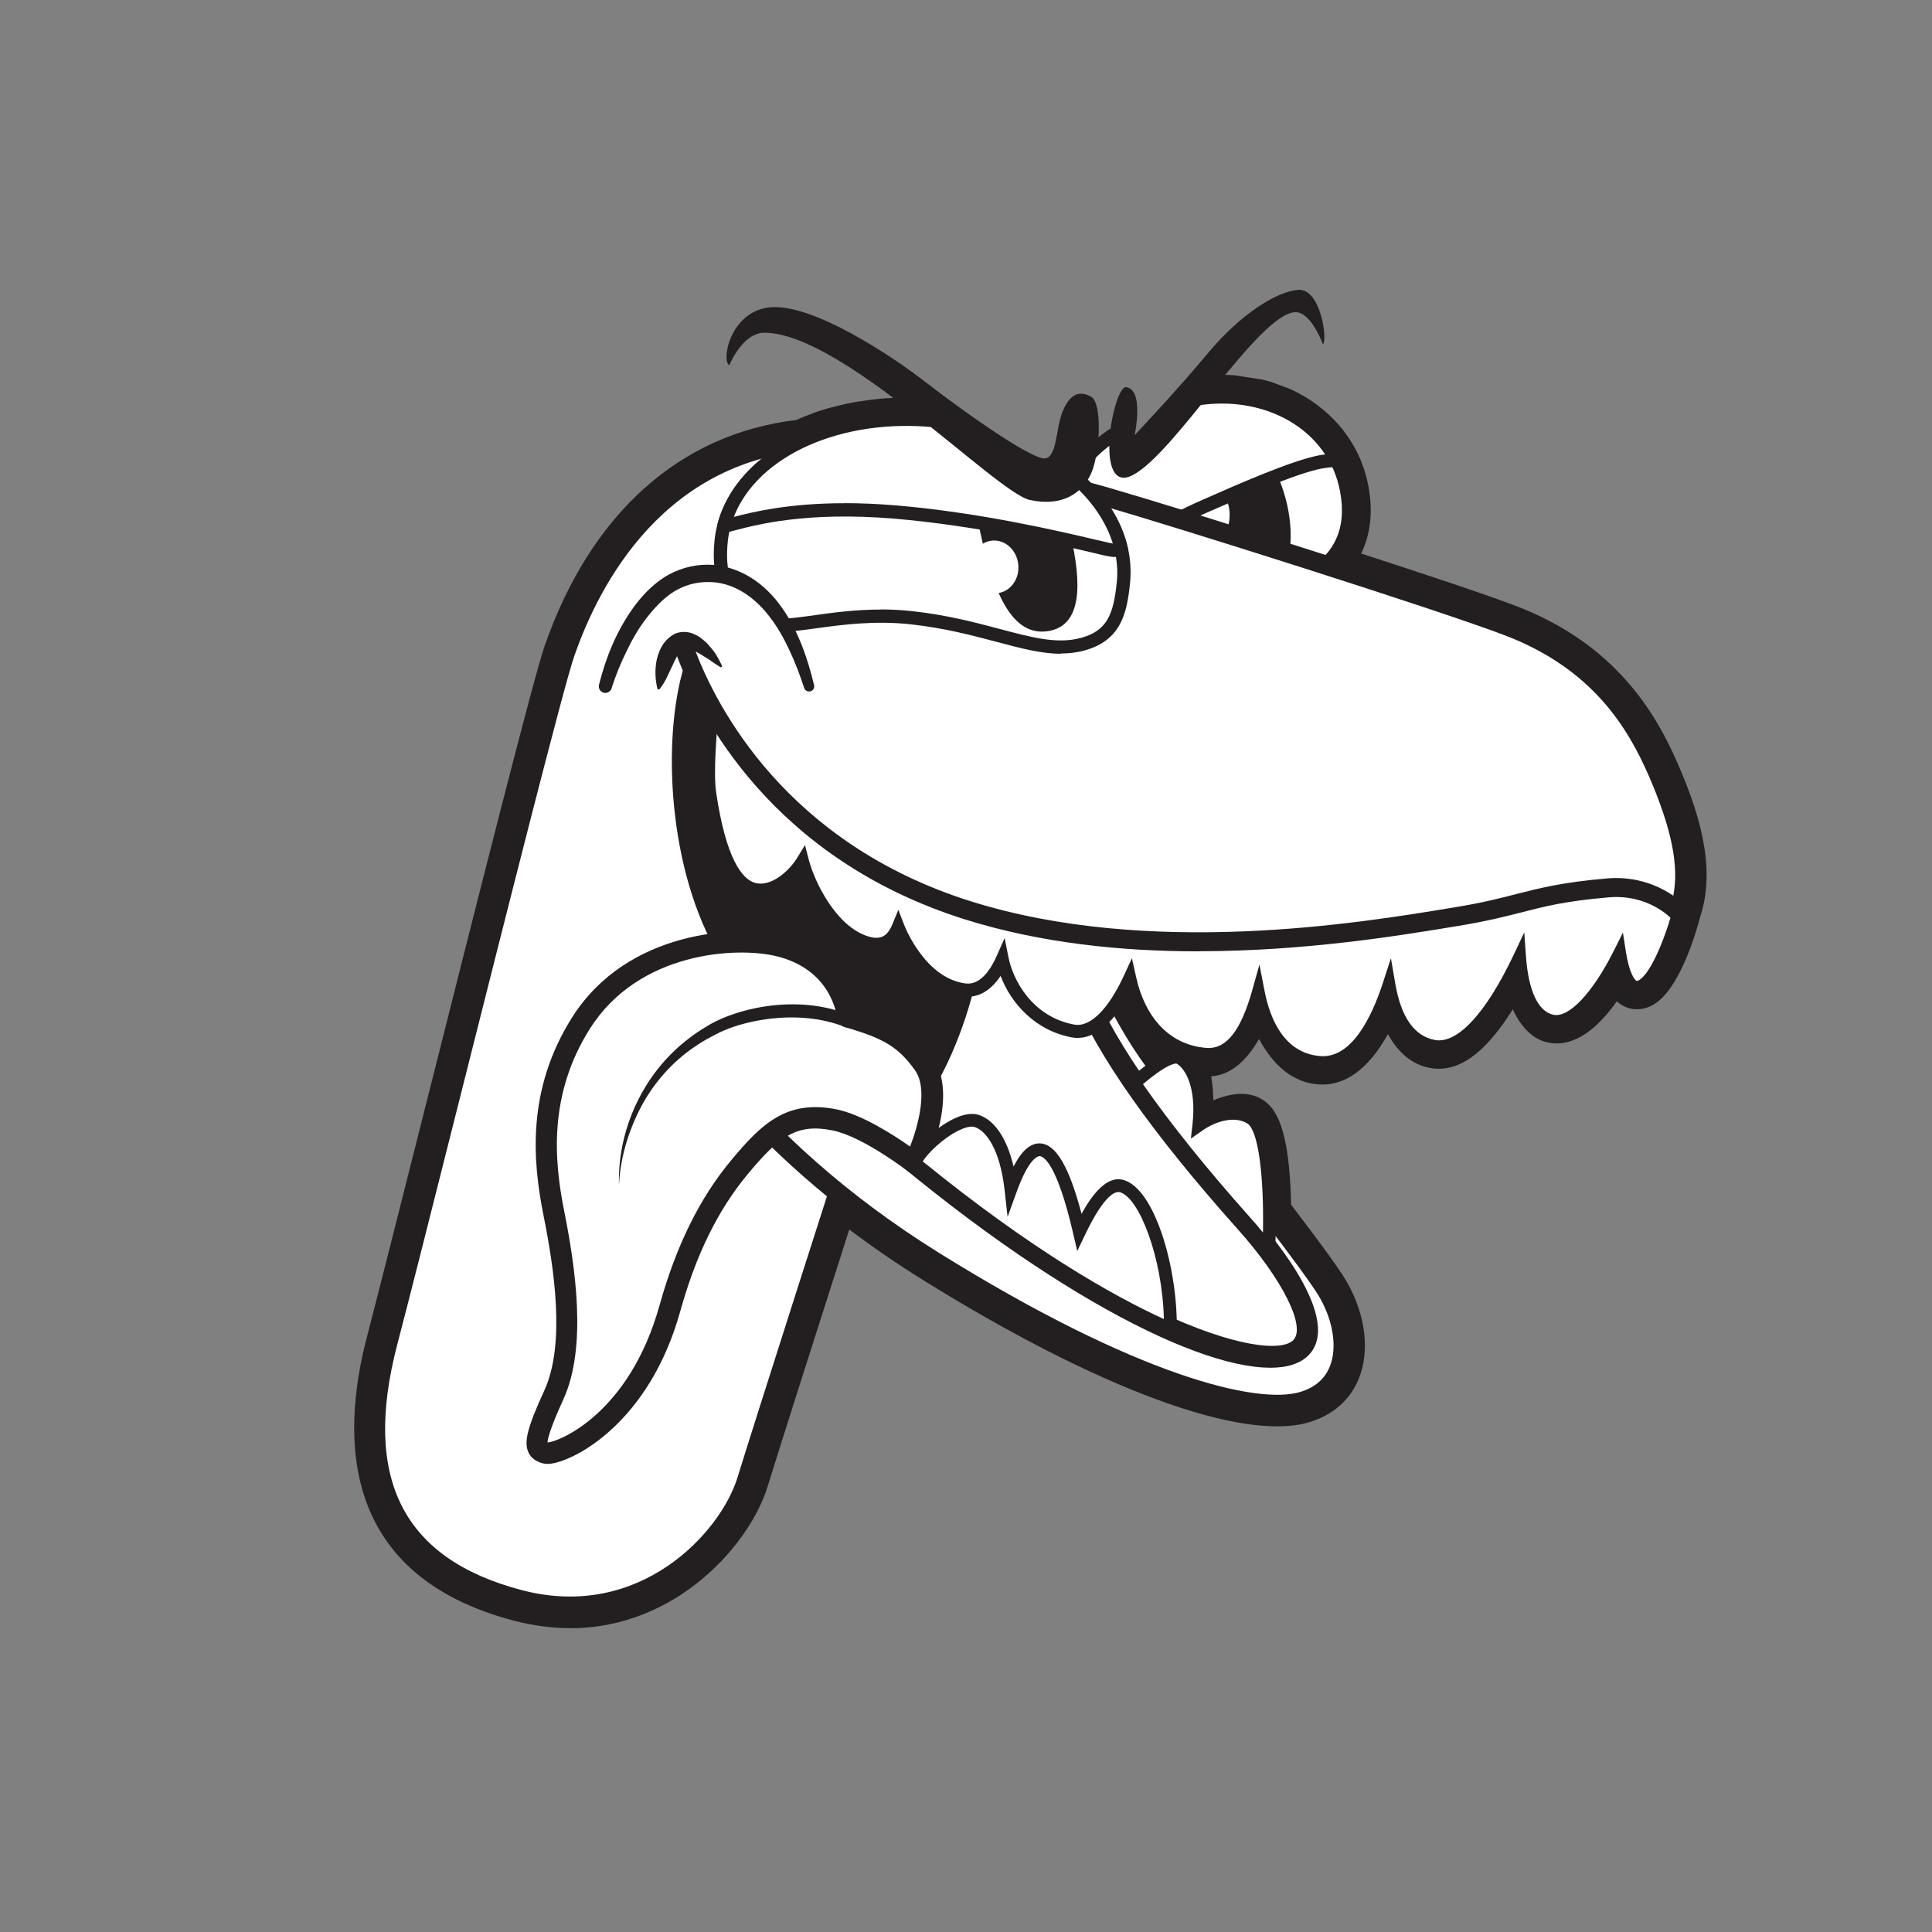 <svg xmlns="http://www.w3.org/2000/svg" fill="none" viewBox="0 0 60 60" height="60" width="60">
<rect x="0" y="0" width="60" height="60" fill="#808080" stroke="none"/>
<path fill="#231F20" d="M17.701 50.563C17.149 50.563 16.567 50.489 15.957 50.331C10.651 48.936 10.548 44.773 11.394 41.523C11.767 40.092 12.45 37.388 13.239 34.258C14.795 28.081 16.561 21.08 16.912 20.066C18.338 15.961 21.11 13.472 24.729 13.044H24.737C24.737 13.044 24.737 13.041 24.737 13.038C24.816 13.003 24.898 12.968 24.982 12.935C25.083 12.894 25.162 12.864 25.244 12.834C25.244 12.834 25.276 12.823 25.279 12.82C25.352 12.793 25.434 12.766 25.516 12.741C25.516 12.741 25.551 12.73 25.554 12.73C25.63 12.706 25.712 12.681 25.796 12.659C25.796 12.659 25.828 12.651 25.831 12.651C25.913 12.63 25.997 12.608 26.084 12.586L26.117 12.578C26.201 12.559 26.288 12.537 26.378 12.521C26.49 12.499 26.582 12.48 26.677 12.466C26.683 12.466 26.688 12.466 26.694 12.466C26.784 12.452 26.873 12.439 26.966 12.425C27.075 12.411 27.167 12.4 27.262 12.39C27.385 12.379 27.475 12.37 27.567 12.365H27.611C27.695 12.357 27.788 12.354 27.88 12.349H27.924C28.013 12.346 28.106 12.343 28.198 12.343C28.209 12.343 28.427 12.343 28.519 12.349C28.538 12.349 28.751 12.36 28.849 12.365C29.175 12.39 29.262 12.488 29.842 13.126C30.272 13.603 31.072 14.486 31.423 14.699C31.972 15.031 32.342 14.827 32.764 14.391C32.791 14.361 32.821 14.336 32.848 14.312C33.112 13.982 33.681 13.723 35.398 13.826C35.716 13.513 36.375 12.774 36.685 12.425C37.33 11.7 37.357 11.67 37.651 11.654H37.732C37.781 11.648 37.828 11.645 37.877 11.645H37.953C38.015 11.645 38.078 11.645 38.141 11.645C38.238 11.648 38.306 11.654 38.377 11.659L39.199 11.787L39.349 11.825C39.395 11.839 39.441 11.85 39.485 11.864L40.045 12.073C40.081 12.09 40.118 12.106 40.154 12.123C40.157 12.123 40.189 12.139 40.192 12.142C40.344 12.215 40.478 12.291 40.606 12.37L40.646 12.395C40.684 12.42 40.72 12.444 40.755 12.469L40.812 12.51C40.842 12.531 40.883 12.559 40.921 12.589L40.962 12.621C40.992 12.646 41.033 12.676 41.071 12.706C41.079 12.711 41.087 12.72 41.093 12.725C41.215 12.826 41.346 12.946 41.465 13.074C41.468 13.077 41.471 13.082 41.476 13.085C41.512 13.123 41.547 13.161 41.582 13.202C41.637 13.267 41.672 13.308 41.705 13.349C42.113 13.873 42.374 14.451 42.494 15.083C42.646 15.876 42.567 16.588 42.271 17.19C43.876 17.711 46.017 18.414 47.062 18.812C50.186 19.998 51.437 22.179 52.104 23.716C52.703 25.09 53.32 26.865 52.811 28.438C52.664 28.997 52.153 30.742 51.342 31.205C51.103 31.341 50.836 31.38 50.586 31.309C50.45 31.271 50.325 31.2 50.213 31.096C49.633 31.914 48.901 32.546 48.077 32.377C47.623 32.285 47.247 31.922 46.981 31.347C46.105 32.743 45.272 33.326 44.407 33.165C43.871 33.067 43.435 32.715 43.103 32.116C42.486 33.222 41.751 33.746 40.921 33.675C40.176 33.612 39.558 33.124 39.101 32.266C38.755 32.868 38.276 33.381 37.615 33.427C37.651 33.634 37.675 33.879 37.683 34.171C38.317 33.909 38.821 33.904 39.215 34.155C39.623 34.416 40.045 35.011 40.097 37.413C41.128 38.765 41.639 39.476 41.852 39.855C42.41 40.855 42.543 41.957 42.203 42.805C41.936 43.47 41.406 43.941 40.668 44.165C38.603 44.795 34.114 43.143 28.655 39.746C27.864 39.253 27.099 38.729 26.375 38.184C25.461 41.038 24.166 45.097 23.834 46.18C23.303 47.905 21.059 50.566 17.701 50.566V50.563ZM25.282 14.284L25.203 14.322C25.135 14.355 25.061 14.374 24.985 14.382C22.776 14.617 19.807 15.871 18.194 20.513C17.862 21.47 16.028 28.746 14.553 34.591C13.764 37.726 13.081 40.433 12.706 41.867C11.672 45.828 12.815 48.102 16.303 49.017C20.003 49.991 22.169 46.984 22.542 45.776C22.914 44.563 24.482 39.656 25.385 36.84C25.453 36.627 25.622 36.461 25.837 36.398C26.049 36.336 26.283 36.379 26.457 36.521C27.363 37.254 28.345 37.95 29.377 38.59C35.847 42.617 39.275 43.17 40.282 42.865C40.622 42.761 40.842 42.576 40.954 42.298C41.136 41.842 41.027 41.145 40.679 40.52C40.448 40.103 39.604 38.988 38.897 38.064C38.807 37.947 38.758 37.805 38.758 37.658C38.742 36.267 38.595 35.581 38.489 35.338C38.383 35.357 38.162 35.425 37.781 35.646C37.487 35.818 37.112 35.744 36.903 35.474L36.481 34.923C36.388 34.804 36.339 34.654 36.342 34.501C36.347 34.133 36.323 33.86 36.29 33.672C35.994 33.849 35.61 33.779 35.401 33.498L35.283 33.34C34.881 32.8 34.465 32.116 34.016 31.252C33.907 31.042 33.915 30.788 34.037 30.584C34.206 30.305 34.383 29.965 34.562 29.578C34.685 29.313 34.962 29.158 35.251 29.188C35.539 29.218 35.776 29.43 35.841 29.717C36.084 30.813 36.712 32.02 37.523 32.075C37.523 32.075 37.996 31.919 38.505 30.093C38.589 29.79 38.864 29.589 39.185 29.597C39.498 29.61 39.762 29.837 39.825 30.145C40.081 31.445 40.548 32.282 41.049 32.326C41.406 32.361 42.015 31.636 42.559 29.957C42.654 29.659 42.94 29.466 43.253 29.49C43.563 29.512 43.819 29.744 43.871 30.052C44.069 31.213 44.42 31.788 44.665 31.835C44.831 31.865 45.558 31.442 46.632 29.161C46.763 28.883 47.068 28.727 47.37 28.784C47.672 28.842 47.898 29.095 47.922 29.403C47.998 30.461 48.265 30.927 48.387 31.05C48.57 30.995 49.103 30.529 49.712 29.313C49.846 29.049 50.131 28.902 50.422 28.948C50.714 28.994 50.942 29.221 50.989 29.512C50.989 29.52 50.991 29.531 50.994 29.54C51.168 29.18 51.367 28.667 51.519 28.084C51.522 28.07 51.527 28.054 51.533 28.04C51.824 27.162 51.614 25.966 50.877 24.267C50.259 22.844 49.212 21.083 46.597 20.091C45.683 19.745 43.683 19.074 40.965 18.202C40.733 18.128 40.559 17.934 40.508 17.695C40.459 17.455 40.538 17.209 40.72 17.046C41.169 16.648 41.319 16.092 41.177 15.347C41.098 14.93 40.927 14.549 40.665 14.213C40.633 14.17 40.608 14.143 40.587 14.115C40.551 14.074 40.527 14.047 40.502 14.023C40.499 14.02 40.497 14.017 40.494 14.014C40.412 13.93 40.325 13.848 40.236 13.774C40.236 13.774 40.233 13.774 40.23 13.772C40.203 13.75 40.176 13.728 40.148 13.709L40.527 13.145L40.121 13.687C40.097 13.668 40.072 13.652 40.045 13.633L40.401 13.055L40.01 13.608L39.931 13.556L40.257 12.962L39.901 13.54C39.808 13.483 39.716 13.431 39.618 13.385L39.871 12.752L39.58 13.366L38.902 13.128L38.336 13.033L38.331 12.351L38.279 13.027C38.227 13.025 38.173 13.019 38.121 13.019C38.07 13.019 38.029 13.019 37.991 13.019C37.912 13.107 37.814 13.218 37.702 13.344C36.554 14.633 36.195 15.001 35.958 15.132C35.79 15.23 35.629 15.217 35.523 15.211C34.391 15.127 33.967 15.219 33.852 15.258C33.822 15.29 33.787 15.32 33.752 15.347H33.749C32.565 16.577 31.458 16.315 30.734 15.882C30.253 15.59 29.594 14.884 28.849 14.055C28.748 13.946 28.634 13.818 28.549 13.725C28.511 13.725 28.481 13.723 28.479 13.723C28.405 13.723 28.228 13.717 28.206 13.717C28.128 13.717 28.049 13.717 27.973 13.72C27.973 13.72 27.937 13.72 27.934 13.72C27.858 13.72 27.779 13.725 27.703 13.731L27.624 13.055L27.668 13.731C27.589 13.736 27.51 13.742 27.434 13.75C27.33 13.761 27.252 13.769 27.173 13.78C27.077 13.794 26.996 13.805 26.917 13.818C26.911 13.818 26.909 13.818 26.903 13.818C26.827 13.832 26.754 13.845 26.68 13.859C26.59 13.878 26.517 13.894 26.443 13.911C26.348 13.933 26.277 13.952 26.207 13.971C26.109 13.998 26.041 14.017 25.975 14.039C25.88 14.069 25.815 14.091 25.75 14.115C25.66 14.148 25.592 14.172 25.529 14.2C25.448 14.232 25.382 14.26 25.317 14.29C25.311 14.29 25.306 14.295 25.303 14.295L25.282 14.284ZM32.938 15.32C32.957 15.334 32.976 15.347 32.998 15.358C32.979 15.347 32.957 15.334 32.938 15.32Z"></path>
<path fill="white" d="M26.549 35.403C26.549 35.403 23.701 44.29 23.184 45.978C22.667 47.665 20.076 50.713 16.126 49.675C12.175 48.636 10.945 45.912 12.047 41.695C13.149 37.478 17.032 21.781 17.551 20.29C18.068 18.799 19.946 13.998 25.32 13.674C30.693 13.349 35.161 15.489 35.161 18.864C35.161 22.239 28.816 28.528 26.549 35.406V35.403Z"></path>
<path fill="#231F20" d="M17.701 50.179C17.179 50.179 16.629 50.111 16.052 49.958C12.036 48.903 10.594 46.098 11.761 41.619C12.134 40.188 12.817 37.481 13.606 34.351C15.162 28.182 16.926 21.189 17.271 20.192C18.719 16.023 21.57 13.603 25.303 13.377C28.96 13.156 32.22 14.042 34.026 15.745C34.962 16.629 35.458 17.708 35.458 18.861C35.458 20.631 33.841 23.098 31.972 25.955C30.089 28.828 27.959 32.083 26.832 35.496C26.786 35.641 23.978 44.405 23.467 46.065C22.969 47.684 20.857 50.181 17.701 50.181V50.179ZM26.364 13.935C26.027 13.935 25.684 13.946 25.339 13.965C20.648 14.249 18.621 18.109 17.832 20.383C17.494 21.356 15.658 28.64 14.183 34.493C13.394 37.625 12.711 40.332 12.335 41.766C11.25 45.923 12.515 48.415 16.205 49.383C19.881 50.348 22.384 47.581 22.903 45.885C23.415 44.217 26.242 35.398 26.272 35.308C27.42 31.821 29.578 28.531 31.48 25.628C33.297 22.85 34.87 20.453 34.87 18.861C34.87 17.861 34.451 16.959 33.624 16.176C32.124 14.764 29.406 13.935 26.367 13.935H26.364Z"></path>
<path fill="white" d="M20.789 31.121C20.789 31.121 22.86 35.338 29.012 39.165C35.164 42.993 38.981 43.966 40.472 43.511C41.961 43.056 41.955 41.423 41.261 40.182C40.742 39.253 37.893 35.711 35.814 32.928C34.557 31.243 33.357 28.266 32.582 26.451C31.803 24.635 30.046 25.412 30.046 25.412"></path>
<path fill="#231F20" d="M39.672 43.903C38.197 43.903 35 43.241 28.854 39.416C22.702 35.589 20.607 31.426 20.523 31.252C20.449 31.104 20.512 30.927 20.656 30.856C20.803 30.783 20.98 30.845 21.053 30.99C21.075 31.031 23.17 35.183 29.167 38.912C35.324 42.742 39.057 43.631 40.385 43.227C40.837 43.088 41.144 42.824 41.299 42.437C41.528 41.87 41.413 41.063 41.003 40.329C40.687 39.765 39.414 38.116 38.067 36.368C37.223 35.275 36.353 34.147 35.577 33.105C34.429 31.565 33.351 29.024 32.565 27.168L32.309 26.565C32.108 26.096 31.82 25.786 31.452 25.641C30.84 25.399 30.174 25.679 30.168 25.682C30.018 25.747 29.844 25.682 29.779 25.529C29.714 25.38 29.779 25.205 29.931 25.14C29.967 25.123 30.821 24.753 31.673 25.088C32.195 25.292 32.592 25.712 32.859 26.331L33.115 26.933C33.89 28.763 34.951 31.265 36.056 32.748C36.829 33.784 37.699 34.913 38.54 36.003C39.961 37.843 41.188 39.432 41.522 40.035C42.026 40.935 42.148 41.913 41.852 42.655C41.628 43.208 41.182 43.603 40.559 43.792C40.393 43.843 40.107 43.901 39.675 43.901L39.672 43.903Z"></path>
<path fill="white" d="M33.24 28.828C33.24 28.828 33.017 29.27 33.64 30.812C34.581 33.143 37.006 36.069 38.687 37.952C39.74 39.13 41.12 41.104 40.404 41.845C39.378 42.908 33.8 41.125 25.934 33.986C23.956 32.192 23.034 30.524 22.234 28.784C20.917 25.93 20.972 22.021 21.763 20.235"></path>
<path fill="#231F20" d="M39.441 42.475C36.987 42.475 31.787 39.746 25.712 34.234C23.597 32.317 22.653 30.488 21.932 28.926C20.593 26.026 20.607 22.024 21.459 20.105C21.532 19.936 21.728 19.862 21.897 19.936C22.066 20.009 22.139 20.208 22.066 20.374C21.29 22.125 21.293 25.952 22.536 28.648C23.26 30.221 24.139 31.909 26.158 33.74C34.252 41.084 39.46 42.349 40.167 41.616C40.565 41.202 39.825 39.724 38.44 38.176C35.792 35.21 34.073 32.775 33.333 30.941C32.704 29.379 32.876 28.817 32.944 28.681C33.028 28.517 33.227 28.452 33.39 28.534C33.545 28.613 33.613 28.798 33.548 28.959C33.537 29 33.447 29.444 33.948 30.693C34.65 32.432 36.375 34.866 38.935 37.734C39.602 38.478 41.691 40.995 40.644 42.082C40.388 42.347 39.983 42.477 39.441 42.477V42.475Z"></path>
<path fill="#231F20" d="M30.734 26.699C30.734 25.265 30.557 23.902 30.239 22.667L21.763 20.238C20.972 22.024 20.92 25.933 22.234 28.787C23.037 30.526 23.959 32.195 25.935 33.989C26.528 34.526 27.105 35.033 27.671 35.51C29.499 33.795 30.734 30.494 30.734 26.702V26.699Z"></path>
<path fill="white" d="M28.41 36.123C28.41 36.123 29.417 34.051 28.691 33.04C28.119 32.247 27.591 31.939 26.332 31.579C26.332 31.579 26.182 29.856 24.196 29.373C22.898 29.06 19.652 29.226 18.044 31.772C16.683 33.931 16.879 36.052 17.203 37.674C17.527 39.296 17.916 41.761 17.203 43.317C16.49 44.874 16.618 45.021 16.947 45.122C17.258 45.215 19.785 44.296 20.806 40.627C21.295 38.868 21.995 37.415 22.966 36.246C23.937 35.076 24.601 34.512 25.921 34.776C26.944 34.981 28.413 36.12 28.413 36.12L28.41 36.123Z"></path>
<path fill="#231F20" d="M16.999 45.463C16.945 45.463 16.895 45.457 16.852 45.444C16.751 45.414 16.517 45.343 16.409 45.1C16.264 44.781 16.384 44.315 16.904 43.184C17.568 41.736 17.208 39.386 16.879 37.745C16.544 36.069 16.343 33.855 17.766 31.598C19.472 28.896 22.89 28.716 24.275 29.052C25.85 29.433 26.473 30.595 26.628 31.32C27.842 31.685 28.383 32.047 28.96 32.844C29.782 33.983 28.821 36.036 28.71 36.267C28.666 36.358 28.584 36.423 28.486 36.445C28.391 36.467 28.288 36.445 28.209 36.385C28.195 36.374 26.791 35.292 25.855 35.106C24.759 34.885 24.212 35.27 23.222 36.464C22.302 37.568 21.616 38.961 21.127 40.719C20.332 43.571 18.667 44.751 17.987 45.125C17.829 45.212 17.345 45.463 16.999 45.463ZM17.012 44.797C17.355 44.773 19.543 43.909 20.482 40.539C20.999 38.688 21.725 37.214 22.705 36.036C23.641 34.913 24.419 34.141 25.978 34.452C26.761 34.61 27.752 35.245 28.263 35.608C28.525 34.932 28.824 33.803 28.413 33.233C27.899 32.519 27.45 32.246 26.234 31.898C26.1 31.859 26.005 31.745 25.994 31.606C25.989 31.546 25.828 30.112 24.111 29.695C22.873 29.395 19.831 29.553 18.319 31.949C17.021 34.005 17.211 36.055 17.521 37.609C17.867 39.343 18.24 41.831 17.497 43.456C17.081 44.364 17.01 44.683 17.004 44.795L17.012 44.797Z"></path>
<path fill="white" d="M39.408 38.827C39.457 37.595 39.446 35.103 38.85 34.724C38.401 34.438 37.743 34.588 37.231 34.945C37.376 33.642 36.948 33.034 36.646 32.857C36.366 32.694 35.645 33.274 35.231 33.637C36.314 35.215 37.645 36.785 38.687 37.955C38.918 38.214 39.169 38.514 39.405 38.83L39.408 38.827Z"></path>
<path fill="#231F20" d="M39.582 39.392L39.248 38.95C39.03 38.661 38.785 38.361 38.538 38.086C37.117 36.496 35.95 35.035 35.066 33.749L34.965 33.604L35.098 33.487C36.168 32.549 36.541 32.568 36.745 32.685C37.126 32.909 37.49 33.52 37.455 34.583C37.996 34.321 38.557 34.305 38.954 34.558C39.648 35 39.659 37.429 39.602 38.836L39.58 39.392H39.582ZM35.496 33.67C36.358 34.907 37.479 36.303 38.834 37.821C38.965 37.969 39.098 38.121 39.223 38.277C39.256 36.458 39.068 35.101 38.742 34.894C38.347 34.643 37.757 34.82 37.343 35.109L36.984 35.36L37.033 34.926C37.166 33.732 36.788 33.173 36.543 33.032C36.543 33.032 36.336 32.958 35.493 33.672L35.496 33.67Z"></path>
<path fill="white" d="M34.832 36.835C34.372 36.706 33.893 37.475 33.52 38.258C33.265 37.156 32.462 33.98 31.395 36.93C31.259 35.72 30.837 34.989 30.345 34.817C29.771 34.618 28.568 35.662 28.41 36.123C31.594 38.727 34.298 40.376 36.347 41.273C36.374 39.242 35.618 37.05 34.834 36.835H34.832Z"></path>
<path fill="#231F20" d="M36.541 41.575L36.266 41.455C34.641 40.741 31.937 39.264 28.285 36.278L28.179 36.191L28.223 36.06C28.356 35.67 29.026 35.035 29.6 34.755C29.921 34.596 30.195 34.556 30.41 34.629C30.903 34.801 31.276 35.371 31.477 36.229C31.735 35.722 32.016 35.491 32.312 35.51C32.797 35.54 33.205 36.237 33.588 37.696C33.928 37.083 34.377 36.502 34.889 36.644C35.855 36.911 36.573 39.353 36.546 41.275V41.575H36.541ZM28.658 36.069C32.013 38.797 34.541 40.229 36.146 40.965C36.097 39.032 35.373 37.189 34.78 37.025C34.658 36.993 34.315 37.055 33.7 38.342L33.455 38.852L33.327 38.301C32.818 36.104 32.402 35.913 32.288 35.905C32.247 35.905 31.964 35.938 31.58 36.995L31.292 37.791L31.197 36.949C31.055 35.7 30.631 35.125 30.277 35.003C30.168 34.965 29.989 35.003 29.771 35.109C29.295 35.341 28.83 35.796 28.655 36.069H28.658Z"></path>
<path fill="white" d="M41.819 15.211C41.993 16.127 41.887 17.264 40.532 17.959C39.843 18.313 39.683 18.523 37.267 18.611C35.256 18.681 35.534 18.354 34.706 18.15C33.874 17.943 33.096 17.681 32.911 16.67C32.818 16.171 32.911 15.617 33.177 15.075C33.463 14.489 33.839 14.023 34.516 13.543C34.995 13.202 34.753 14.243 35.417 14.028C35.664 13.946 36.842 12.444 37.09 12.4C39.346 12.011 41.435 13.186 41.819 15.211Z"></path>
<path fill="#231F20" d="M36.758 18.826C35.738 18.826 35.455 18.687 35.158 18.54C35.02 18.471 34.886 18.406 34.658 18.349C33.784 18.131 32.913 17.825 32.707 16.705C32.606 16.163 32.707 15.566 32.992 14.982C33.316 14.322 33.735 13.84 34.396 13.371C34.445 13.336 34.6 13.229 34.772 13.276C34.946 13.325 35.017 13.491 35.074 13.627C35.172 13.856 35.202 13.875 35.351 13.829C35.441 13.78 35.811 13.376 36.053 13.109C36.674 12.428 36.88 12.226 37.052 12.196C39.482 11.776 41.618 13.055 42.02 15.173C42.276 16.517 41.794 17.545 40.627 18.144L40.445 18.24C39.863 18.551 39.509 18.739 37.275 18.818C37.085 18.823 36.913 18.829 36.758 18.829V18.826ZM34.652 13.698C34.652 13.698 34.641 13.706 34.633 13.709C34.024 14.14 33.656 14.562 33.362 15.165C33.115 15.669 33.031 16.176 33.112 16.631C33.273 17.512 33.923 17.738 34.755 17.948C35.028 18.016 35.194 18.098 35.34 18.169C35.645 18.319 35.909 18.45 37.261 18.403C39.4 18.327 39.721 18.155 40.252 17.875L40.439 17.776C41.441 17.261 41.838 16.413 41.615 15.252C41.256 13.363 39.327 12.226 37.123 12.605C37.03 12.651 36.627 13.096 36.358 13.39C35.855 13.944 35.634 14.175 35.479 14.224C34.951 14.396 34.769 13.973 34.693 13.793C34.682 13.766 34.666 13.728 34.652 13.701V13.698Z"></path>
<path fill="#231F20" d="M39.61 14.628C40.402 16.28 40.157 18.163 39.199 18.398C38.241 18.632 37.681 17.049 37.324 15.328C37.031 13.914 37.063 13.605 37.811 13.374C38.56 13.142 39.164 13.216 39.613 14.63L39.61 14.628Z"></path>
<path fill="white" d="M38.176 15.825C38.241 16.318 38.024 16.779 37.686 16.83C37.349 16.882 37.044 16.503 37.009 16.007C36.973 15.536 37.196 15.129 37.504 15.08C37.811 15.031 38.113 15.356 38.176 15.825Z"></path>
<path fill="white" d="M33.809 17.594C33.923 17.567 34.04 17.515 34.168 17.441C34.514 17.247 36.369 16.179 37.254 15.789C38.138 15.399 40.102 14.513 41.008 14.341C41.169 14.312 41.474 14.284 41.498 14.284C40.742 12.839 38.973 12.071 37.09 12.398C36.846 12.441 35.667 13.944 35.417 14.025C34.753 14.243 34.995 13.199 34.516 13.54C33.839 14.02 33.466 14.489 33.178 15.072C32.911 15.617 32.819 16.171 32.911 16.667C32.987 17.076 33.159 17.362 33.39 17.572C33.602 17.537 33.765 17.526 33.806 17.591L33.809 17.594Z"></path>
<path fill="#231F20" d="M33.809 17.801C33.76 17.801 33.714 17.785 33.675 17.752C33.648 17.752 33.578 17.752 33.425 17.776C33.363 17.787 33.3 17.768 33.251 17.727C32.963 17.468 32.783 17.133 32.707 16.708C32.609 16.163 32.707 15.568 32.993 14.985C33.316 14.325 33.735 13.843 34.397 13.374C34.446 13.338 34.601 13.232 34.772 13.278C34.946 13.327 35.017 13.494 35.074 13.63C35.172 13.859 35.202 13.878 35.352 13.832C35.441 13.783 35.811 13.379 36.054 13.112C36.674 12.431 36.881 12.229 37.052 12.199C39.017 11.858 40.878 12.659 41.678 14.192C41.71 14.254 41.71 14.331 41.672 14.393C41.637 14.456 41.572 14.494 41.501 14.497C41.474 14.497 41.188 14.524 41.044 14.551C40.23 14.707 38.492 15.476 37.556 15.887L37.332 15.985C36.546 16.332 34.938 17.245 34.41 17.545L34.263 17.627C34.111 17.714 33.98 17.768 33.852 17.798C33.836 17.801 33.82 17.804 33.803 17.804L33.809 17.801ZM33.651 17.337C33.722 17.337 33.787 17.346 33.842 17.367C33.91 17.343 33.983 17.308 34.065 17.261L34.209 17.179C34.797 16.844 36.361 15.958 37.169 15.601L37.392 15.503C38.407 15.053 40.108 14.303 40.968 14.14C41.019 14.129 41.087 14.121 41.153 14.113C40.366 12.918 38.791 12.316 37.123 12.605C37.03 12.651 36.628 13.096 36.358 13.39C35.855 13.944 35.635 14.175 35.48 14.224C34.952 14.396 34.769 13.973 34.693 13.794C34.682 13.766 34.666 13.728 34.652 13.701C34.647 13.704 34.641 13.709 34.633 13.712C34.024 14.143 33.657 14.565 33.363 15.168C33.115 15.672 33.031 16.179 33.112 16.634C33.167 16.931 33.281 17.169 33.458 17.354C33.523 17.346 33.589 17.337 33.648 17.337H33.651Z"></path>
<path fill="white" d="M51.925 26.966L50.918 27.018C50.812 26.892 50.63 26.832 50.352 26.816L48.273 26.895C48.314 26.778 48.336 26.71 48.336 26.71L43.06 27.977C43.052 28.032 43.044 28.116 43.041 28.226L39.526 28.536C39.536 28.471 39.542 28.436 39.542 28.436L35.139 27.74C35.093 27.89 35.061 28.062 35.044 28.25L31.64 27.618C31.774 27.075 31.847 26.68 31.847 26.68L28.242 26.369C28.343 25.884 28.397 25.535 28.397 25.535L25.453 24.646C25.603 23.558 24.972 22.22 22.137 21.983C22.137 21.983 21.935 23.856 22.049 24.635C22.164 25.415 22.482 27.318 23.372 27.604C24 27.808 24.667 27.179 24.931 26.748C25.097 27.375 25.725 28.806 26.778 29.226C27.263 29.42 27.668 29.357 27.899 28.795C28.065 29.226 28.74 30.589 29.975 30.742C30.476 30.804 30.868 30.382 31.132 29.785C31.298 30.611 31.983 31.764 33.325 32.015C33.97 32.135 34.601 31.44 35.091 30.379C35.398 31.77 36.271 32.661 37.466 32.743C38.263 32.797 38.747 32.007 39.082 30.81C39.319 32.026 39.923 32.901 40.978 32.991C42.013 33.081 42.695 31.947 43.139 30.578C43.327 31.669 43.767 32.35 44.529 32.489C45.471 32.664 46.45 31.298 47.196 29.717C47.305 31.235 47.83 31.625 48.211 31.704C48.918 31.849 49.732 30.742 50.303 29.602C50.409 30.284 50.608 30.603 50.768 30.649C51.408 30.832 52.205 28.392 52.286 27.579C52.33 27.154 52.235 26.985 51.927 26.961L51.925 26.966Z"></path>
<path fill="#231F20" d="M41.093 33.198C41.049 33.198 41.003 33.198 40.959 33.193C40.078 33.116 39.419 32.527 39.063 31.513C38.807 32.181 38.315 33.004 37.449 32.944C36.326 32.868 35.452 32.124 35.036 30.927C34.505 31.876 33.896 32.328 33.286 32.217C32.152 32.004 31.401 31.167 31.074 30.308C30.764 30.774 30.37 30.998 29.948 30.944C28.83 30.804 28.16 29.79 27.872 29.226C27.649 29.491 27.287 29.649 26.702 29.414C25.73 29.024 25.124 27.879 24.857 27.173C24.487 27.59 23.894 27.986 23.309 27.795C22.604 27.566 22.128 26.544 21.851 24.665C21.733 23.872 21.927 22.04 21.935 21.964L21.957 21.77L22.15 21.787C23.616 21.909 24.645 22.329 25.211 23.035C25.619 23.545 25.69 24.09 25.663 24.504L28.615 25.396L28.587 25.568C28.587 25.568 28.549 25.818 28.476 26.195L32.076 26.505L32.035 26.721C32.035 26.734 31.978 27.032 31.874 27.465L34.867 28.021C34.886 27.901 34.913 27.787 34.943 27.686L34.995 27.522L39.762 28.272L39.754 28.321L42.85 28.048C42.853 28.01 42.858 27.977 42.861 27.953L42.883 27.822L48.635 26.44L48.55 26.691L50.341 26.623C50.643 26.639 50.85 26.702 50.991 26.819L51.924 26.77H51.938C52.126 26.786 52.264 26.849 52.357 26.961C52.504 27.138 52.498 27.399 52.479 27.607C52.411 28.299 51.805 30.308 51.144 30.758C50.961 30.881 50.806 30.875 50.708 30.845C50.507 30.788 50.341 30.554 50.221 30.172C49.726 31.042 48.964 32.069 48.167 31.906C47.767 31.824 47.285 31.486 47.078 30.395C46.412 31.655 45.487 32.879 44.491 32.691C43.83 32.568 43.364 32.091 43.098 31.268C42.575 32.549 41.901 33.198 41.093 33.198ZM39.112 29.954L39.272 30.774C39.441 31.644 39.879 32.702 40.992 32.797C41.969 32.882 42.594 31.606 42.948 30.521L43.196 29.758L43.332 30.548C43.511 31.592 43.925 32.181 44.564 32.298C45.266 32.426 46.156 31.456 47.016 29.638L47.337 28.956L47.391 29.709C47.468 30.777 47.772 31.418 48.248 31.516C48.73 31.611 49.467 30.829 50.123 29.518L50.401 28.964L50.496 29.575C50.599 30.229 50.771 30.439 50.822 30.461C50.85 30.469 50.893 30.447 50.923 30.425C51.421 30.087 52.017 28.275 52.088 27.563C52.112 27.318 52.08 27.236 52.055 27.211C52.036 27.187 51.99 27.171 51.919 27.165L50.828 27.22L50.765 27.146C50.7 27.07 50.561 27.026 50.338 27.012L47.987 27.102L48.028 26.985L43.242 28.136C43.242 28.166 43.239 28.196 43.237 28.231L43.231 28.405L39.286 28.754L39.31 28.596L35.281 27.961C35.262 28.054 35.245 28.157 35.234 28.266L35.213 28.482L31.39 27.77L31.439 27.566C31.51 27.271 31.564 27.021 31.599 26.854L27.994 26.544L28.041 26.326C28.098 26.05 28.139 25.818 28.166 25.671L25.224 24.785L25.249 24.616C25.298 24.267 25.276 23.755 24.898 23.28C24.435 22.7 23.543 22.329 22.308 22.195C22.261 22.692 22.15 24.003 22.24 24.603C22.55 26.707 23.059 27.293 23.429 27.413C23.921 27.571 24.503 27.059 24.756 26.642L24.999 26.246L25.116 26.694C25.303 27.408 25.937 28.675 26.843 29.038C27.292 29.218 27.54 29.122 27.709 28.716L27.899 28.256L28.079 28.722C28.106 28.79 28.732 30.387 29.994 30.543C30.476 30.6 30.797 30.041 30.946 29.703L31.2 29.133L31.322 29.744C31.453 30.398 32.027 31.568 33.357 31.819C33.855 31.914 34.424 31.341 34.905 30.295L35.153 29.76L35.281 30.335C35.575 31.663 36.375 32.467 37.477 32.544C38.091 32.585 38.54 31.998 38.889 30.755L39.114 29.951L39.112 29.954Z"></path>
<path fill="white" d="M28.75 14.254C28.75 14.254 31.858 14.71 34.317 15.421C36.777 16.135 44.608 18.608 46.812 19.442C49.598 20.5 50.776 22.381 51.472 23.984C52.172 25.589 52.574 27.097 52.12 28.329C52.12 28.329 51.312 27.454 49.927 27.571C47.617 27.77 47.337 28.116 45.255 28.457C42.51 28.91 35.803 30.079 30.04 28.264C24.277 26.448 22.011 22.166 21.3 20.285"></path>
<path fill="#231F20" d="M37.218 29.545C34.864 29.545 32.331 29.297 29.959 28.55C23.973 26.663 21.72 22.217 21.031 20.393C20.974 20.241 21.05 20.069 21.203 20.012C21.355 19.955 21.526 20.031 21.584 20.184C22.242 21.925 24.397 26.175 30.135 27.986C35.705 29.741 42.24 28.662 45.032 28.201L45.215 28.171C46.055 28.032 46.589 27.896 47.105 27.762C47.835 27.577 48.523 27.399 49.908 27.28C50.855 27.198 51.565 27.541 51.965 27.817C52.15 26.887 51.908 25.718 51.209 24.104C50.558 22.61 49.462 20.764 46.714 19.723C44.548 18.902 36.698 16.422 34.241 15.707C31.831 15.007 28.745 14.551 28.712 14.549C28.552 14.524 28.438 14.374 28.462 14.213C28.486 14.053 28.633 13.938 28.797 13.963C28.829 13.968 31.953 14.429 34.404 15.138C36.935 15.871 44.7 18.324 46.923 19.167C49.911 20.301 51.111 22.392 51.75 23.866C52.623 25.876 52.825 27.285 52.403 28.433C52.368 28.531 52.283 28.602 52.183 28.621C52.082 28.64 51.979 28.607 51.908 28.531C51.878 28.501 51.181 27.762 49.957 27.868C48.618 27.983 47.984 28.146 47.25 28.335C46.746 28.463 46.175 28.61 45.307 28.752L45.125 28.782C43.47 29.054 40.521 29.542 37.215 29.542L37.218 29.545Z"></path>
<path fill="white" d="M34.889 18.109C34.785 19.096 34.579 19.747 33.629 20.006C32.269 20.377 30.856 19.466 28.321 19.186C25.989 18.927 24.302 19.745 23.442 19.273C22.579 18.799 22.283 17.891 22.397 16.803C22.65 14.38 25.651 12.709 29.102 13.068C29.964 13.158 30.671 14.099 31.395 14.399C32.119 14.699 32.862 14.358 33.384 14.816C34.432 15.729 35.017 16.899 34.892 18.109H34.889Z"></path>
<path fill="#231F20" d="M32.944 20.303C32.339 20.303 31.703 20.134 30.957 19.935C30.204 19.736 29.352 19.508 28.296 19.39C27.162 19.265 26.166 19.401 25.366 19.51C24.509 19.627 23.831 19.723 23.341 19.45C22.457 18.962 22.06 18.038 22.191 16.776C22.454 14.243 25.564 12.485 29.121 12.858C29.695 12.918 30.176 13.292 30.642 13.655C30.93 13.881 31.205 14.093 31.471 14.203C31.757 14.32 32.059 14.328 32.353 14.333C32.756 14.341 33.172 14.35 33.518 14.652C34.663 15.65 35.224 16.882 35.093 18.123C34.998 19.039 34.818 19.889 33.681 20.2C33.436 20.268 33.191 20.295 32.941 20.295L32.944 20.303ZM27.36 18.927C27.673 18.927 28 18.943 28.34 18.981C29.425 19.101 30.296 19.333 31.063 19.537C32.056 19.802 32.84 20.009 33.572 19.81C34.386 19.587 34.579 19.079 34.682 18.09C34.796 16.988 34.288 15.882 33.245 14.974C33.011 14.77 32.701 14.764 32.342 14.756C32.026 14.75 31.67 14.742 31.314 14.592C30.995 14.461 30.701 14.232 30.389 13.987C29.97 13.66 29.534 13.322 29.077 13.276C25.744 12.927 22.841 14.519 22.601 16.825C22.523 17.58 22.62 18.586 23.54 19.093C23.913 19.297 24.528 19.213 25.309 19.104C25.894 19.022 26.582 18.93 27.36 18.93V18.927Z"></path>
<path fill="white" d="M18.795 21.32C18.795 21.32 19.687 17.831 21.902 17.804C24.117 17.776 24.895 20.543 25.123 21.32L23.839 21.364L22.751 19.976H21.399L20.177 20.571L19.815 21.429L18.795 21.32Z"></path>
<path fill="#231F20" d="M20.419 21.402C20.349 21.113 20.335 20.83 20.387 20.53C20.449 20.246 20.563 19.905 20.95 19.685C21.154 19.595 21.391 19.616 21.546 19.69C21.72 19.756 21.829 19.867 21.948 19.965C22.049 20.08 22.144 20.189 22.226 20.309C22.302 20.432 22.37 20.56 22.43 20.691L22.386 20.726C22.261 20.652 22.147 20.576 22.038 20.494C21.921 20.424 21.812 20.35 21.703 20.287C21.483 20.159 21.265 20.115 21.189 20.175C21.089 20.235 20.98 20.453 20.879 20.68C20.765 20.906 20.675 21.17 20.471 21.416L20.416 21.399L20.419 21.402Z"></path>
<path fill="#231F20" d="M18.602 21.269C18.814 20.418 19.143 19.608 19.663 18.878C19.924 18.515 20.24 18.18 20.631 17.926C21.026 17.676 21.505 17.534 21.978 17.537C22.446 17.537 22.914 17.689 23.309 17.932C23.706 18.177 24.03 18.51 24.286 18.875C24.8 19.608 25.08 20.448 25.282 21.274C25.303 21.364 25.249 21.451 25.165 21.47C25.083 21.489 24.998 21.443 24.974 21.364C24.841 20.963 24.697 20.573 24.52 20.203C24.348 19.829 24.147 19.472 23.902 19.156C23.423 18.521 22.74 18.06 21.973 18.076C21.603 18.076 21.244 18.177 20.92 18.379C20.599 18.581 20.329 18.875 20.082 19.189C19.837 19.505 19.633 19.859 19.456 20.23C19.274 20.595 19.119 20.985 18.994 21.369V21.38C18.955 21.487 18.841 21.544 18.735 21.509C18.634 21.476 18.577 21.369 18.602 21.269Z"></path>
<path fill="#231F20" d="M33.235 16.558C33.605 18.136 33.61 19.431 32.549 19.6C31.488 19.769 30.933 18.542 30.544 16.967C30.239 15.732 30.125 14.652 30.68 14.145C30.813 14.023 31.044 14.625 31.265 14.576C31.823 14.448 32.22 14.189 32.541 14.685C32.865 15.189 33.052 15.762 33.237 16.558H33.235Z"></path>
<path fill="white" d="M30.971 18.422C31.377 18.382 31.669 17.984 31.624 17.533C31.579 17.082 31.214 16.749 30.809 16.789C30.404 16.83 30.112 17.228 30.157 17.679C30.201 18.13 30.566 18.463 30.971 18.422Z"></path>
<path fill="white" d="M33.384 14.816C32.859 14.361 32.119 14.699 31.395 14.399C30.672 14.099 29.964 13.158 29.102 13.068C25.872 12.73 23.037 14.172 22.479 16.345C23.086 16.203 24.68 15.642 27.758 15.898C30.887 16.157 33.822 16.942 34.426 17.065C34.595 17.1 34.726 17.095 34.824 17.067C34.636 16.239 34.124 15.462 33.382 14.813L33.384 14.816Z"></path>
<path fill="#231F20" d="M34.65 17.299C34.568 17.299 34.478 17.288 34.386 17.269C34.288 17.25 34.127 17.212 33.915 17.16C32.848 16.91 30.351 16.321 27.741 16.105C25.056 15.884 23.518 16.288 22.781 16.482C22.683 16.509 22.596 16.531 22.525 16.547C22.455 16.563 22.381 16.541 22.329 16.49C22.278 16.438 22.259 16.364 22.278 16.293C22.868 13.99 25.809 12.515 29.121 12.861C29.695 12.921 30.176 13.295 30.642 13.657C30.93 13.883 31.205 14.096 31.472 14.205C31.757 14.322 32.059 14.331 32.353 14.336C32.756 14.344 33.172 14.352 33.518 14.655C34.309 15.345 34.832 16.163 35.025 17.018C35.05 17.128 34.984 17.237 34.878 17.264C34.807 17.283 34.731 17.291 34.65 17.291V17.299ZM26.223 15.626C26.694 15.626 27.208 15.645 27.774 15.691C30.413 15.909 32.933 16.503 34.007 16.757C34.214 16.806 34.369 16.841 34.467 16.863C34.5 16.869 34.53 16.874 34.56 16.88C34.348 16.195 33.899 15.538 33.248 14.974C33.014 14.77 32.704 14.764 32.345 14.756C32.029 14.75 31.673 14.742 31.314 14.592C30.998 14.461 30.702 14.232 30.389 13.987C29.97 13.66 29.534 13.322 29.077 13.276C26.141 12.968 23.527 14.148 22.789 16.053C23.415 15.89 24.512 15.628 26.223 15.628V15.626Z"></path>
<path fill="#231F20" d="M41.082 10.688C41.082 10.688 40.717 9.674 40.222 9.696C39.084 9.745 36.511 14.058 35.183 14.753C33.937 15.407 34.571 11.97 34.976 12.024C35.542 12.103 35.237 13.515 35.237 13.515C35.237 13.515 36.511 12.171 37.501 10.983C38.532 9.743 39.659 9.047 40.322 9.001C41.016 8.952 41.237 10.574 41.084 10.688H41.082Z"></path>
<path fill="#231F20" d="M22.65 11.343C22.65 11.343 23.053 10.331 23.744 10.334C26.168 10.34 30.938 15.293 31.975 15.525C33.011 15.756 33.643 15.293 33.904 14.661C34.162 14.025 34.236 12.526 33.89 12.324C33.545 12.123 33.229 12.21 32.998 12.785C32.767 13.363 32.84 14.344 32.35 14.227C31.86 14.11 30.228 13.017 28.693 11.828C27.744 11.092 25.23 9.399 23.894 9.546C22.661 9.683 22.392 11.228 22.653 11.343H22.65Z"></path>
<path fill="#231F20" d="M19.222 36.764C19.184 35.06 19.984 33.323 21.38 32.26C21.554 32.127 21.731 32.001 21.921 31.892C22.104 31.772 22.308 31.677 22.512 31.592C22.92 31.429 23.347 31.317 23.782 31.252C24.648 31.126 25.559 31.181 26.389 31.524C26.49 31.565 26.539 31.682 26.495 31.783C26.454 31.884 26.34 31.93 26.242 31.892H26.239C25.491 31.598 24.65 31.54 23.84 31.647C23.434 31.701 23.031 31.794 22.648 31.936C22.457 32.009 22.275 32.094 22.095 32.195C21.91 32.287 21.736 32.396 21.565 32.514C20.882 32.977 20.316 33.615 19.919 34.354C19.53 35.093 19.271 35.916 19.225 36.766L19.222 36.764Z"></path>
</svg>
